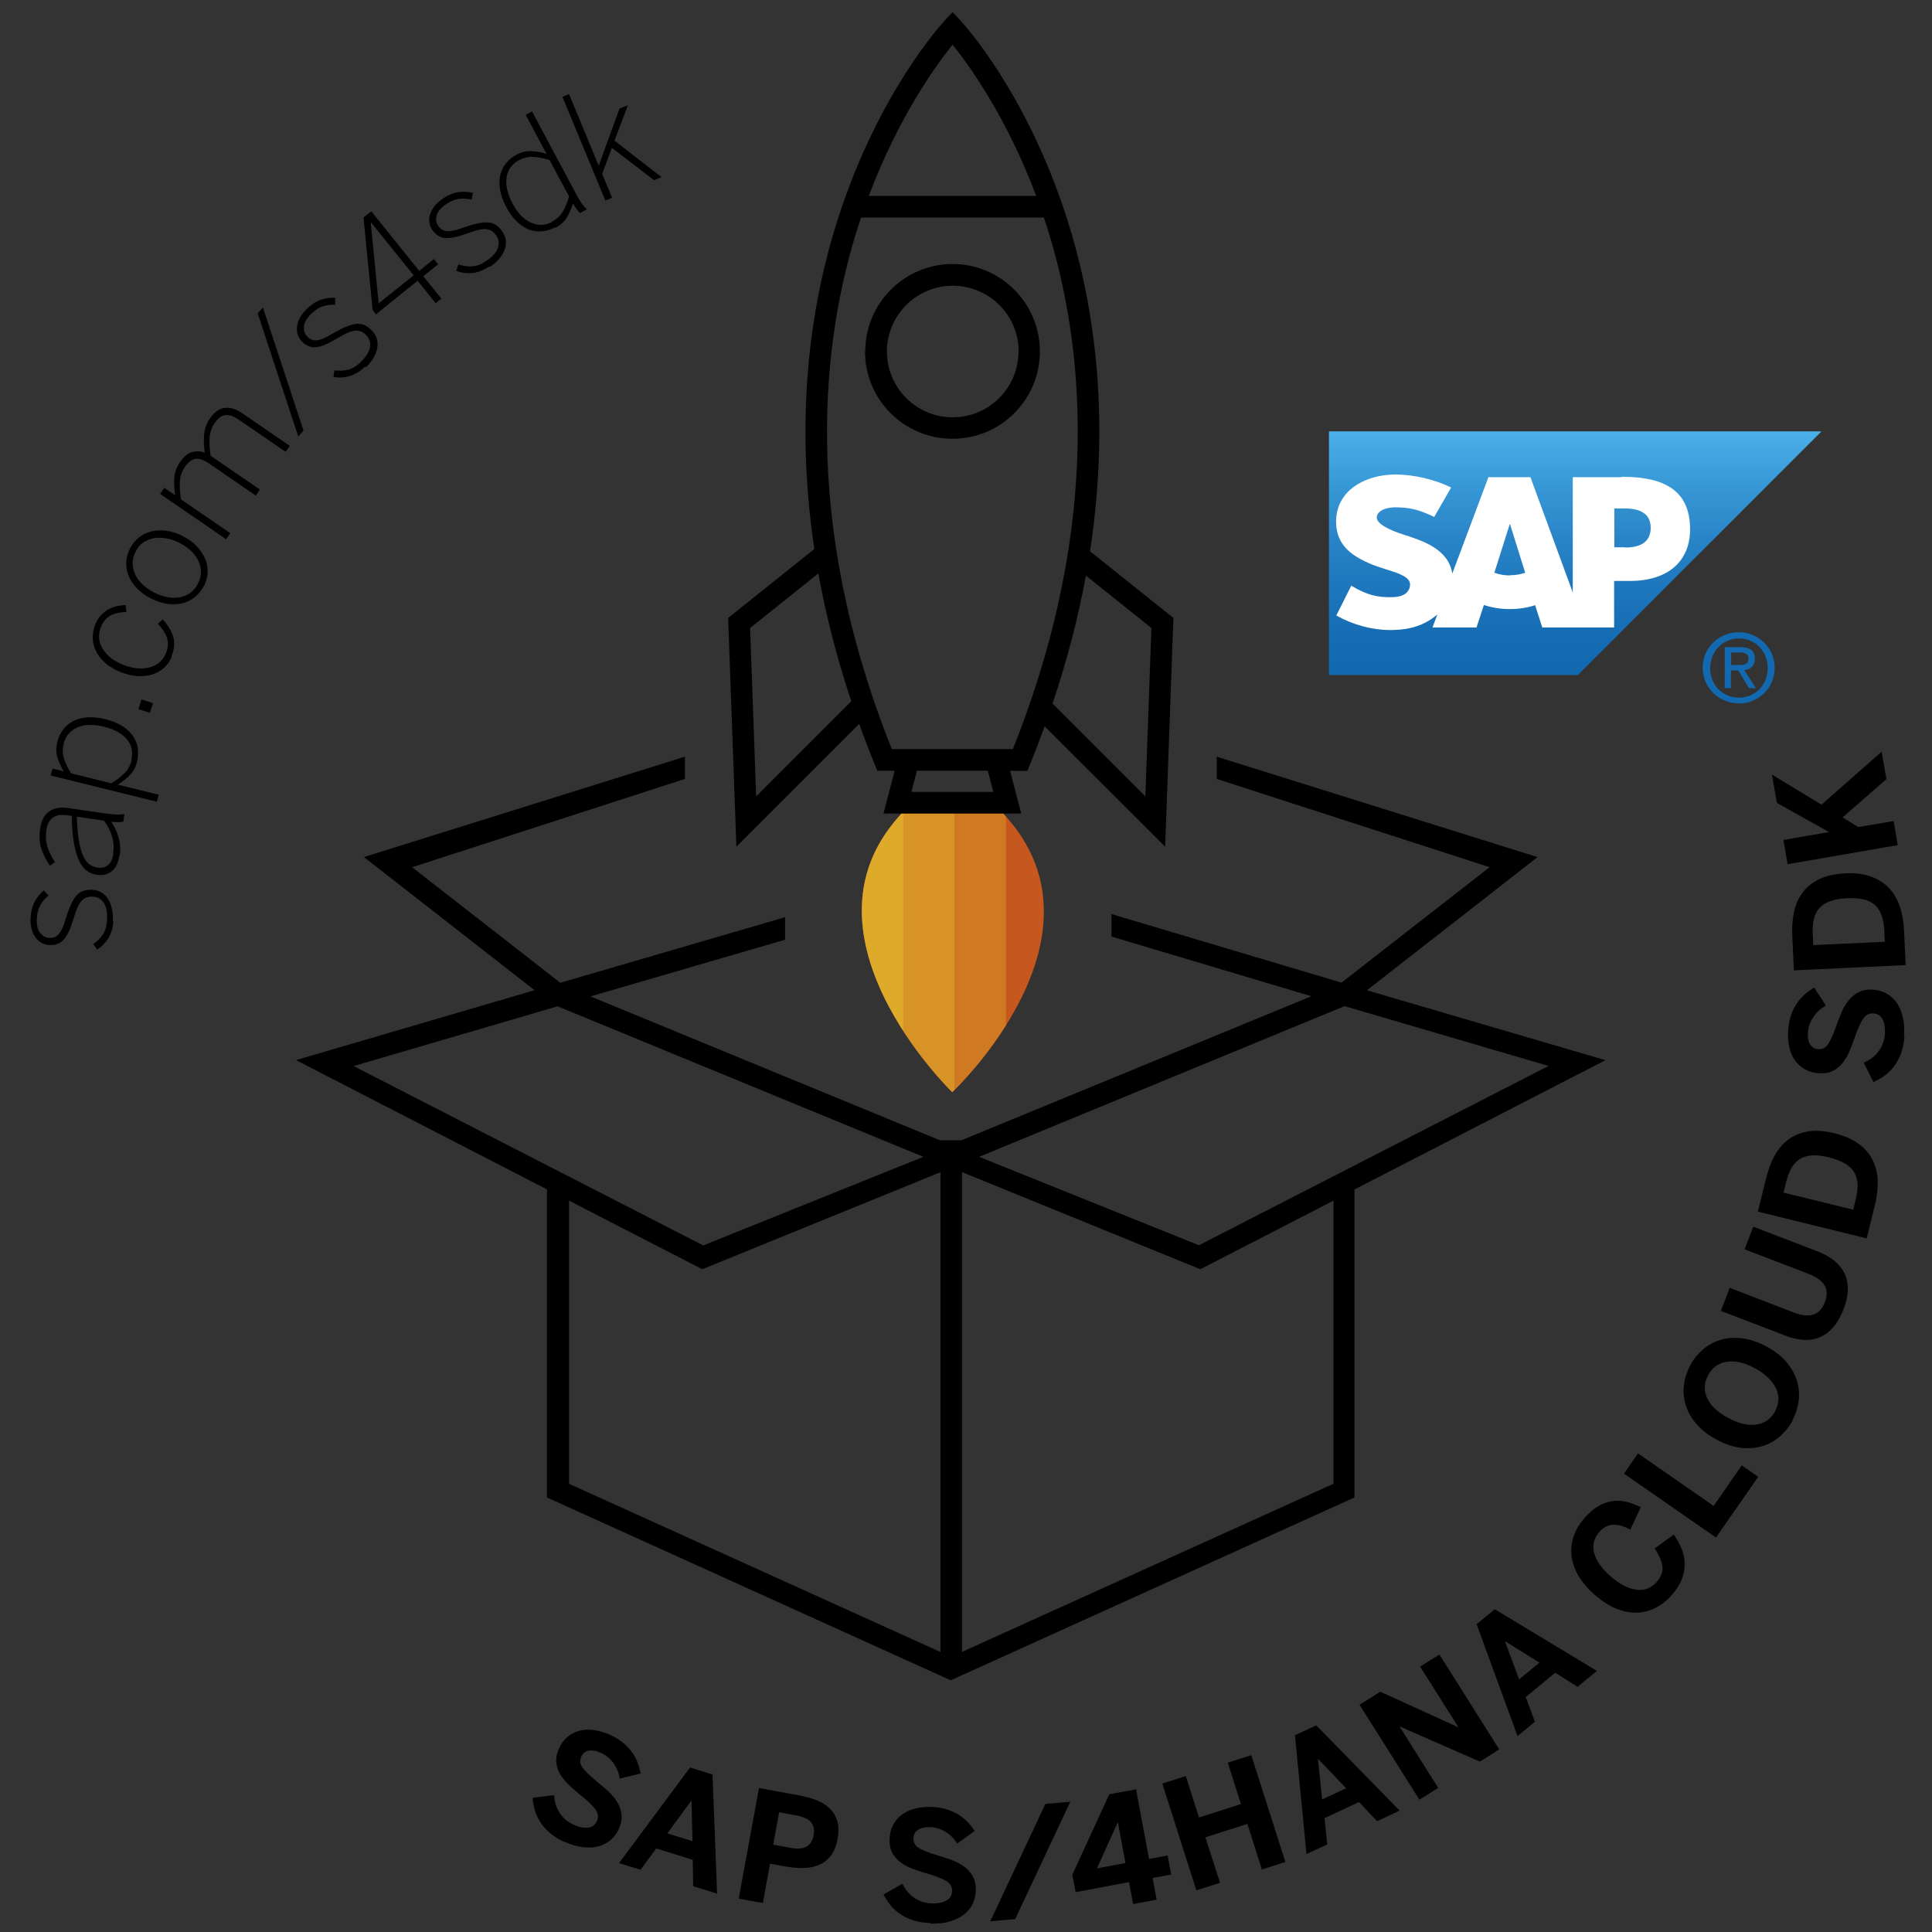 <svg xmlns="http://www.w3.org/2000/svg" xmlns:xlink="http://www.w3.org/1999/xlink" width="178.583" height="178.593" viewBox="0 0 178.583 178.593"><rect x="0" y="0" width="178.583" height="178.593" fill="#333333" stroke="none"/><path d="M10.482 85.09c-.036.655-.194 1.203-.474 1.645-.28.44-.623.787-1.03 1.038l-.354-.512c.37-.25.667-.55.892-.9s.35-.78.38-1.31c.04-.69-.062-1.22-.302-1.59s-.586-.56-1.036-.58c-.223-.01-.418.02-.583.08-.166.07-.318.18-.46.34-.142.16-.27.38-.382.65s-.23.62-.354 1.02c-.14.46-.28.85-.43 1.16-.15.31-.3.56-.48.74-.18.19-.37.31-.59.39s-.46.1-.74.09c-.24-.01-.46-.08-.68-.19-.22-.11-.4-.28-.56-.49-.16-.21-.29-.47-.37-.78-.09-.31-.12-.65-.1-1.05.03-.59.16-1.09.38-1.5.22-.4.5-.75.84-1.04l.44.47c-.32.27-.57.56-.76.89-.19.33-.3.74-.32 1.23-.04.61.07 1.06.3 1.34s.5.45.81.46c.19.01.36-.01.51-.06.14-.05.27-.14.39-.28s.24-.31.34-.55c.11-.23.21-.53.32-.89.16-.5.31-.93.47-1.28.15-.35.32-.63.51-.84.18-.21.39-.35.64-.44.24-.08.53-.12.85-.1.32.02.6.1.84.25s.45.35.61.61c.16.26.28.56.35.91.07.34.1.72.08 1.13zm.554-6.02c-.097.67-.332 1.154-.705 1.457-.37.303-.83.413-1.39.333-.34-.05-.65-.177-.93-.38-.28-.205-.52-.52-.71-.944s-.35-.972-.47-1.64c-.12-.67-.19-1.497-.2-2.48l-.45-.063c-.55-.08-.99-.002-1.31.235-.31.237-.51.605-.58 1.106-.09.6-.05 1.134.1 1.604s.39.933.69 1.392l-.47.333c-.35-.517-.61-1.042-.79-1.576-.17-.534-.21-1.15-.11-1.85.11-.76.39-1.292.84-1.6.45-.307 1.02-.41 1.69-.313l3.43.497c.44.07.81.1 1.1.11.29.01.54-.01.73-.05l-.1.71c-.16.02-.33.04-.52.04s-.38 0-.59-.03c.33.5.56 1.01.69 1.52.14.52.17 1.05.09 1.61zm-.575-.137c.08-.545.05-1.077-.1-1.593-.15-.517-.4-1.012-.74-1.486L7.1 75.49c.03.91.095 1.66.198 2.25s.237 1.06.403 1.41c.17.35.36.6.58.754.22.154.46.25.72.287.42.07.75-.02 1-.24s.41-.56.47-1.01zM4.69 71.69l.16-.65 1.043.257c-.24-.387-.43-.803-.575-1.248-.145-.45-.15-.94-.015-1.49.1-.41.27-.78.516-1.1.24-.33.55-.59.92-.79.37-.2.81-.32 1.31-.36.5-.04 1.07.01 1.69.17.63.15 1.15.37 1.57.64.42.27.75.58.99.93s.39.72.44 1.13.03.81-.07 1.23c-.12.49-.34.9-.66 1.23-.32.33-.69.62-1.11.89l3.77.93-.17.65-9.86-2.44zm7.45-1.443c.076-.31.09-.622.045-.936-.047-.31-.172-.6-.374-.87s-.48-.52-.85-.74c-.36-.22-.81-.4-1.36-.53-.54-.13-1.02-.18-1.45-.16s-.79.12-1.1.27c-.31.16-.56.36-.76.61s-.33.54-.41.85c-.11.49-.11.94.03 1.36.13.43.35.89.66 1.38l3.71.92c.51-.3.92-.62 1.24-.95.32-.32.53-.72.65-1.18zm.653-4.704l.287-.892 1.066.35-.29.89-1.065-.34zm3.09-4.853c-.154.39-.383.725-.686 1.007-.305.282-.662.492-1.074.63-.415.138-.87.195-1.368.172-.5-.03-1.02-.15-1.57-.36-.596-.24-1.086-.53-1.47-.87-.382-.34-.665-.71-.852-1.1-.187-.39-.282-.8-.29-1.21s.064-.82.215-1.2c.138-.35.31-.64.514-.86s.43-.41.673-.55c.246-.14.51-.24.793-.31.28-.07.563-.1.847-.11l.075.64c-.58.01-1.068.12-1.46.32-.4.2-.7.56-.91 1.09-.105.26-.158.54-.16.86-.006.31.07.63.22.94s.39.62.713.91.766.55 1.32.77c.48.19.93.29 1.35.32.42.03.803-.01 1.144-.11s.636-.26.882-.49c.24-.22.43-.49.55-.8.21-.52.24-.99.1-1.41-.14-.42-.42-.86-.84-1.32l.44-.4c.48.52.8 1.06.97 1.6.16.54.11 1.13-.15 1.79zm2.95-6.512c-.205.402-.48.74-.816 1.012-.34.272-.723.462-1.15.568s-.89.127-1.386.06-1-.232-1.53-.5c-.52-.266-.95-.58-1.3-.945s-.6-.75-.77-1.16c-.16-.408-.23-.827-.21-1.257.02-.43.14-.85.35-1.26.2-.398.48-.733.81-1.006.34-.272.72-.462 1.15-.568.43-.106.89-.127 1.39-.062.5.065 1.01.23 1.53.5.53.266.96.582 1.3.947s.6.75.77 1.16.24.83.22 1.265c-.02.432-.14.848-.34 1.246zm-.525-.267c.18-.35.268-.7.265-1.05-.004-.35-.08-.7-.24-1.03s-.383-.64-.683-.92c-.3-.28-.66-.53-1.078-.74-.384-.19-.77-.33-1.168-.4-.396-.07-.775-.09-1.14-.03-.362.06-.694.19-1 .39s-.546.49-.736.87c-.178.35-.267.71-.266 1.07 0 .36.08.7.237 1.03s.38.64.68.92c.3.29.65.53 1.06.74.38.2.77.34 1.17.42.39.08.78.1 1.14.04.36-.06.7-.19 1-.39.3-.21.55-.5.74-.87zm-3.496-8.27l.38-.55 1.002.69c-.09-.56-.12-1.09-.084-1.61.036-.51.208-.99.515-1.44.353-.51.724-.83 1.115-.94s.787-.1 1.185.05c-.088-.57-.107-1.12-.06-1.66.045-.54.22-1.03.52-1.47.427-.62.89-.96 1.4-1.01.508-.05 1.04.11 1.596.49l4.4 3.02-.38.55-4.33-2.97c-.46-.31-.87-.46-1.23-.42-.35.03-.69.28-1.01.75-.27.4-.42.85-.46 1.34-.03.49 0 1.05.1 1.67l4.55 3.12-.37.56-4.33-2.97c-.46-.32-.87-.46-1.22-.43-.35.03-.69.28-1.01.74-.27.4-.42.84-.46 1.33s0 1.06.1 1.68l4.55 3.12-.38.56-6.06-4.16zm9.01-16.68l.48-.54 3.755 11.38-.486.55-3.75-11.38zm9.926 4.92c-.47.46-.96.76-1.463.89-.504.14-.99.16-1.46.07l.085-.61c.447.06.87.04 1.268-.06.397-.1.787-.34 1.17-.71.498-.49.783-.94.853-1.37.07-.43-.06-.81-.37-1.13-.16-.16-.32-.27-.49-.33-.16-.06-.35-.08-.56-.06-.21.02-.45.1-.72.22-.27.13-.58.3-.95.51-.41.25-.78.44-1.09.57s-.59.21-.85.22c-.25.02-.48-.02-.68-.11-.2-.09-.41-.23-.6-.43-.16-.17-.29-.37-.36-.59-.08-.23-.1-.47-.08-.74.03-.27.11-.54.26-.83.15-.28.36-.56.64-.83.43-.41.86-.7 1.3-.85s.88-.21 1.33-.19l.01.65c-.41-.02-.79.03-1.15.14-.36.12-.72.35-1.07.69-.43.43-.66.82-.68 1.2-.02.38.08.67.29.89.14.14.28.24.42.3s.3.08.48.06.39-.07.62-.17c.24-.1.52-.25.84-.45.46-.26.86-.47 1.22-.62.36-.15.67-.24.95-.27.27-.03.53.01.77.11s.47.27.69.5c.23.23.38.48.46.76s.09.56.04.86c-.06.3-.17.6-.35.91s-.41.6-.71.886zm4.878-7.95l-3.87 3.12-.31-.38-.846-8.57.72-.57 4.43 5.51 1.36-1.1.39.49-1.37 1.1 1.663 2.07-.52.42-1.67-2.07zm-.395-.49l-3.94-4.89-.02.02.73 7.47 3.23-2.59zm6.98-.8c-.55.36-1.08.56-1.6.6-.52.04-1-.03-1.44-.21l.2-.59c.43.15.85.21 1.26.18.41-.02.84-.18 1.28-.48.58-.38.95-.78 1.1-1.19.15-.41.11-.8-.14-1.18-.12-.18-.26-.33-.41-.42-.15-.09-.33-.15-.54-.17-.21-.02-.46.01-.75.08-.28.08-.63.18-1.03.33-.45.16-.84.28-1.18.34-.33.07-.62.09-.87.06s-.47-.11-.65-.24c-.18-.13-.35-.31-.51-.54-.13-.2-.21-.41-.24-.65-.04-.24-.02-.49.06-.74.08-.26.21-.51.41-.77.2-.25.46-.48.78-.7.5-.33.98-.53 1.43-.59.46-.06.9-.04 1.34.06l-.11.63c-.4-.09-.79-.12-1.16-.07-.37.04-.77.2-1.18.48-.51.34-.81.69-.9 1.05-.09.36-.05.67.12.93.11.16.23.29.36.37.13.09.28.14.46.15.18.02.39 0 .64-.05s.55-.15.9-.28c.5-.17.94-.3 1.32-.38.37-.08.7-.11.977-.09.27.02.52.11.73.25.213.15.41.36.59.63.17.27.273.54.3.83.025.29-.02.57-.13.86-.11.28-.28.56-.51.82-.23.26-.52.51-.86.73zm6.07-3.62c-.37.2-.76.32-1.16.36-.4.04-.8-.01-1.19-.15-.39-.14-.77-.39-1.14-.73-.37-.35-.7-.8-1-1.37-.3-.57-.49-1.1-.57-1.6-.08-.5-.07-.95.02-1.36.1-.41.28-.77.54-1.09.26-.32.58-.58.96-.78.45-.24.92-.35 1.41-.33.49.03.95.11 1.36.25l-1.92-3.61.59-.31 4.02 7.54c.21.4.4.71.56.95.17.24.33.43.5.55l-.64.35c-.1-.09-.21-.22-.34-.39-.12-.17-.23-.33-.32-.51-.13.44-.31.86-.54 1.27-.23.41-.6.74-1.09 1zm-.27-.52c.44-.24.77-.54 1-.92s.42-.85.59-1.42l-1.8-3.37c-.57-.17-1.08-.27-1.53-.29-.45-.02-.89.09-1.31.31-.29.16-.53.36-.73.61-.19.25-.33.54-.39.87-.06.33-.06.71.02 1.13.08.42.25.88.51 1.38.27.5.55.89.85 1.18.31.3.62.51.95.64.33.13.65.19.96.16.32-.02.62-.11.9-.26zm.97-11.54l.62-.26 2.74 6.62 1.92-5.28.78-.32L56.8 13l4.35 3.374-.69.287-3.9-3-.897 2.41.915 2.21-.62.26-3.966-9.58z"/><defs><path id="a" d="M-19.833-18.366H195.6v215.433H-19.833z"/></defs><clipPath id="b"><use xlink:href="#a" overflow="visible"/></clipPath><path clip-path="url(#b)" fill="#C6571E" d="M83.73 74.794c-11.205 11.204 4.288 26.158 4.288 26.158s15.728-14.75 4.32-26.158h-8.61"/><defs><path id="c" d="M83.73 74.794c-11.205 11.204 4.288 26.158 4.288 26.158s15.728-14.752 4.32-26.158h-8.61z"/></defs><clipPath id="d"><use xlink:href="#c" overflow="visible"/></clipPath><path clip-path="url(#d)" fill="#D79326" d="M88.02 100.953s-2.322-2.24-4.518-5.637v-20.29c.075-.078.15-.155.228-.232h4.507v25.946c-.14.14-.218.213-.218.213"/><path clip-path="url(#d)" fill="#CF7A23" d="M88.237 100.74V74.796h4.104c.22.22.44.442.64.665V94.8c-1.93 3.055-4.06 5.27-4.73 5.94"/><path clip-path="url(#d)" fill="#DEAA29" d="M78.767 74.55H83.5v26.917h-4.733z"/><defs><path id="e" d="M-19.833-18.366H195.6v215.433H-19.833z"/></defs><clipPath id="f"><use xlink:href="#e" overflow="visible"/></clipPath><path clip-path="url(#f)" d="M87.325 1.906c-.247.264-6.096 6.59-9.858 18.272-2.35 7.294-4.124 17.692-2.192 30.568l-7.97 6.375.763 21.14 11.35-11.35c.44 1.23.91 2.46 1.42 3.71l.25.62h1.61l-1.03 3.96h12.73l-1.03-3.95h1.6l.252-.62c.48-1.18.922-2.34 1.342-3.49L107.7 78.26l.762-21.14-7.706-6.164c1.987-12.973.212-23.443-2.14-30.777-3.75-11.69-9.588-18.01-9.834-18.28l-.73-.78-.727.77zm-17.43 71.707l-.56-15.563 6.31-5.046c.674 3.744 1.668 7.688 3.045 11.814l-8.795 8.795zM91.82 73.2h-7.574l.51-1.963h6.55l.513 1.963zm14.61-15.15l-.56 15.563-8.578-8.58c1.39-4.13 2.396-8.077 3.084-11.826l6.055 4.843zM93.626 69.243H82.432c-8.515-21.32-6.4-38.04-3.1-48.353.087-.267.177-.523.265-.786h16.887c.088.262.18.518.264.785 3.29 10.31 5.39 27.03-3.123 48.35m2.155-51.13H80.304c2.76-7.33 6.254-12.13 7.746-13.98 1.492 1.85 4.977 6.65 7.73 13.98"/><path clip-path="url(#f)" d="M79.956 32.48c0 2.158.84 4.187 2.365 5.712 1.53 1.525 3.56 2.365 5.72 2.365s4.19-.84 5.71-2.365c1.53-1.525 2.37-3.554 2.37-5.71 0-4.455-3.62-8.078-8.07-8.078s-8.07 3.624-8.07 8.077m14.16 0c0 1.63-.63 3.16-1.78 4.31s-2.67 1.78-4.3 1.78-3.15-.63-4.3-1.78c-1.14-1.15-1.78-2.67-1.78-4.3 0-1.68.69-3.2 1.79-4.3 1.1-1.1 2.62-1.78 4.3-1.78 3.36 0 6.09 2.73 6.09 6.09m-7.23 72.92l-12.56-5.17-2-.82-17.79-7.33 17.99-5.24v-2.08l-20.78 6.06-13.7-10.68L63.31 72v-2.06l-29.67 9.28 15.77 12.31-22.05 6.46 23.197 11.95v28.477l37.323 16.9 37.32-16.9v-28.47l23.2-11.95-22.05-6.46 15.77-12.31-29.65-9.283V72l25.22 8.158L124 90.83l-21.265-6.34v2.078l18.48 5.518-17.775 7.317-1.994.82-12.565 5.173h-1.99zm-54.25-6.88l18.71-5.48.16-.04 33.8 13.91L65 115.12 32.68 98.54zm19.92 38.61v-26.17l12.31 6.34 22.02-8.97v44.35l-34.34-15.55zm70.66 0l-34.34 15.54v-44.35l22.03 8.98 12.31-6.34v26.17zm-12.4-22.03l-20.36-8.19L124.28 93l.15.045 18.71 5.485-32.313 16.57z"/><path clip-path="url(#f)" fill-rule="evenodd" clip-rule="evenodd" fill="#1269B0" d="M158.084 61.75c0-1.56 1.166-2.737 2.665-2.737 1.48 0 2.65 1.178 2.65 2.736 0 1.58-1.17 2.74-2.66 2.74-1.5 0-2.67-1.17-2.67-2.75m2.66 3.29c1.78 0 3.31-1.4 3.31-3.3 0-1.89-1.53-3.29-3.32-3.29-1.8 0-3.33 1.39-3.33 3.28s1.53 3.29 3.33 3.29m-.7-3.04h.66l.99 1.64h.64l-1.08-1.67c.55-.06.98-.36.98-1.04 0-.75-.44-1.08-1.34-1.08h-1.44v3.78h.57V62zm0-.49v-1.17h.78c.39 0 .82.08.82.55 0 .58-.44.61-.91.61h-.69z"/><defs><path id="g" d="M122.84 39.875v22.52h23.01l22.518-22.52z"/></defs><clipPath id="h"><use xlink:href="#g" overflow="visible"/></clipPath><linearGradient id="i" gradientUnits="userSpaceOnUse" x1="-19.834" y1="197.068" x2="-18.834" y2="197.068" gradientTransform="matrix(0 22.523 22.523 0 -4292.94 486.59)"><stop offset="0" stop-color="#4BAFE8"/><stop offset=".213" stop-color="#3899D7"/><stop offset=".446" stop-color="#2984C7"/><stop offset=".662" stop-color="#1D75BB"/><stop offset=".854" stop-color="#166CB3"/><stop offset="1" stop-color="#1269B0"/></linearGradient><path clip-path="url(#h)" fill="url(#i)" d="M122.84 39.875h45.527v22.522H122.84z"/><defs><path id="j" d="M-19.833-18.366H195.6v215.433H-19.833z"/></defs><clipPath id="k"><use xlink:href="#j" overflow="visible"/></clipPath><path clip-path="url(#k)" fill-rule="evenodd" clip-rule="evenodd" fill="#FFF" d="M149.858 44.11l-4.48-.004v10.656l-3.915-10.656h-3.882l-3.34 8.912c-.35-2.246-2.68-3.022-4.51-3.605-1.2-.387-2.48-.957-2.47-1.587.01-.518.69-1 2.03-.927.9.04 1.7.12 3.28.88l1.56-2.71c-1.44-.74-3.44-1.2-5.07-1.21h-.01c-1.9 0-3.49.62-4.48 1.63-.68.71-1.05 1.61-1.07 2.61-.02 1.37.48 2.35 1.54 3.13.9.65 2.04 1.08 3.05 1.39 1.25.38 2.26.72 2.25 1.43-.01.26-.1.5-.29.7-.31.32-.78.44-1.44.45-1.27.02-2.21-.17-3.71-1.06l-1.38 2.75c1.5.85 3.27 1.35 5.08 1.35l.23-.01c1.58-.03 2.85-.48 3.86-1.29l.17-.14-.45 1.2h4.07l.68-2.08c.72.24 1.53.38 2.4.38.85 0 1.64-.13 2.34-.36l.66 2.06h6.64v-4.3h1.45c3.5 0 5.57-1.79 5.57-4.77 0-3.33-2.01-4.86-6.29-4.86m-10.36 9.12c-.52 0-1.01-.09-1.44-.25l1.42-4.49h.03l1.4 4.49c-.42.15-.89.23-1.4.23m10.63-2.58h-.99V47h.99c1.32 0 2.37.436 2.37 1.78 0 1.39-1.05 1.83-2.36 1.83"/><path d="M52.236 170.29c-.513-.227-.953-.49-1.32-.793-.367-.302-.672-.628-.912-.98-.24-.35-.423-.722-.545-1.117s-.2-.803-.23-1.224l1.99-.242c.03.637.21 1.193.53 1.668.32.477.76.835 1.3 1.076.49.216.92.302 1.31.258.38-.045.66-.25.82-.617.15-.36.11-.71-.13-1.05-.25-.34-.64-.73-1.19-1.18-.38-.31-.74-.61-1.09-.93-.36-.32-.65-.65-.89-1s-.39-.74-.45-1.15c-.06-.41.02-.87.23-1.36.19-.44.45-.8.77-1.08s.68-.47 1.09-.58c.4-.11.84-.14 1.32-.08.47.06.97.2 1.48.42.49.21.9.46 1.24.74s.62.57.85.89c.23.31.41.64.53.98.12.33.22.67.27 1l-1.93.46c-.07-.52-.26-1-.58-1.43-.31-.43-.7-.75-1.17-.95-.44-.2-.82-.26-1.13-.19-.31.07-.53.25-.66.53-.17.38-.12.73.13 1.06s.66.72 1.2 1.17c.37.3.73.61 1.08.92.35.31.64.65.87 1.01.23.36.37.75.43 1.16.05.42-.03.87-.24 1.36-.17.38-.41.72-.71.99-.31.28-.67.48-1.09.61-.43.13-.91.17-1.46.11s-1.15-.23-1.81-.52zm4.972 1.94l6.578-8.854 2.076.643.422 11.02-2.207-.69-.047-2.44-3.37-1.05-1.448 1.97-2.004-.62zm4.478-2.763l2.324.72-.092-3.722-.026-.008-2.206 3.01zm6.604 6l1.865-10.193 3.705.68c.538.097 1.05.236 1.536.416s.9.426 1.24.74c.34.315.587.704.74 1.167.15.464.165 1.03.04 1.704-.124.69-.347 1.23-.668 1.61-.32.39-.704.66-1.15.83-.444.17-.925.25-1.44.25-.517 0-1.028-.05-1.535-.14l-1.446-.26-.664 3.63-2.224-.4zm3.206-4.95l1.533.28c.69.126 1.21.09 1.54-.114.33-.202.55-.552.64-1.05.09-.476.01-.867-.23-1.177-.24-.31-.71-.53-1.42-.66l-1.54-.28-.55 3zm14.53 7.235c-.56-.012-1.07-.087-1.522-.225-.455-.138-.862-.32-1.22-.553-.356-.23-.667-.505-.932-.822-.264-.318-.49-.666-.68-1.045l1.745-.987c.275.574.654 1.02 1.138 1.334.482.313 1.023.476 1.62.488.533.012.97-.077 1.308-.266.34-.19.513-.483.52-.885.01-.39-.163-.69-.517-.91-.353-.22-.87-.42-1.55-.63-.46-.13-.915-.28-1.36-.43s-.845-.34-1.198-.58-.635-.53-.85-.88c-.212-.35-.313-.8-.302-1.34.01-.48.11-.91.3-1.29s.453-.69.783-.95.72-.45 1.18-.58c.46-.13.97-.19 1.53-.18.53.01 1.01.08 1.43.21.42.13.8.29 1.13.49.33.21.62.44.87.7.24.26.45.54.64.82l-1.61 1.17c-.27-.45-.63-.81-1.08-1.09-.46-.27-.94-.42-1.44-.43-.49-.01-.86.08-1.12.26-.26.19-.4.44-.41.75-.01.41.17.72.53.93s.88.42 1.56.62c.46.14.91.28 1.35.44.44.16.84.36 1.19.6s.63.55.84.91c.21.36.31.81.3 1.34-.01.42-.1.82-.27 1.19s-.43.71-.77.99-.78.5-1.3.67c-.53.16-1.15.24-1.87.22zm5.508-.157l5.096-10.85 2.302-.202-5.096 10.85-2.302.202zm13.2-1.628l-.37-1.996-4.94.93-.303-1.62 3.42-7.43 2.47-.46 1.2 6.44 1.72-.32.33 1.76-1.72.32.37 2-2.16.41zm-3.327-3.267l2.628-.49-.7-3.756-.026.004-1.91 4.242zm9.177 2.033l-3.146-9.873 2.17-.69 1.22 3.83 3.882-1.24-1.22-3.828 2.175-.692 3.146 9.873-2.17.693-1.34-4.214-3.88 1.237 1.35 4.21-2.17.69zm10.182-3.353l-1.068-10.98 1.97-.918 7.713 7.887-2.09.97-1.67-1.77-3.19 1.49.25 2.43-1.9.88zm1.463-5.056l2.2-1.026-2.57-2.696-.03.012.38 3.71zm8.97.022l-5.53-8.765 1.92-1.21 7.19 3.28.02-.01-3.53-5.59 1.78-1.12 5.53 8.77-1.78 1.13-7.38-3.23-.03.02 3.55 5.64-1.78 1.12zm9.08-5.856l-3.79-10.358 1.68-1.383 9.44 5.7-1.79 1.47-2.06-1.3-2.73 2.24.85 2.29-1.62 1.33zm.14-5.26l1.88-1.546-3.16-1.966-.02.018 1.3 3.495zm14.14-7.82c-.44.503-.94.9-1.48 1.185-.55.287-1.12.444-1.73.47-.61.026-1.25-.095-1.92-.36s-1.35-.703-2.04-1.307c-.67-.588-1.18-1.193-1.53-1.818-.35-.624-.55-1.244-.6-1.86-.06-.616.02-1.214.23-1.79s.53-1.11.96-1.6.86-.86 1.29-1.113c.43-.252.87-.407 1.32-.466s.88-.03 1.32.08c.43.11.86.27 1.28.5l-.95 2.04c-.28-.13-.55-.24-.81-.32-.26-.08-.51-.11-.75-.11s-.46.06-.68.16c-.21.1-.43.27-.63.5-.52.6-.68 1.26-.48 1.97.2.72.71 1.43 1.51 2.13.82.72 1.62 1.14 2.37 1.24.76.11 1.39-.14 1.91-.73.4-.46.58-.94.51-1.43-.06-.49-.3-1.04-.71-1.65l1.77-1.29c.3.44.55.89.73 1.34s.28.92.28 1.38c0 .48-.09.95-.28 1.43s-.5.97-.93 1.46zm4.07-5.283l-8.52-5.914 1.3-1.87 6.99 4.86 2.6-3.75 1.52 1.055-3.91 5.62zm7.07-10.81c-.3.55-.69 1.03-1.16 1.446-.47.413-1.01.714-1.61.9-.61.188-1.27.242-1.99.166-.72-.08-1.49-.34-2.29-.77s-1.42-.93-1.89-1.49-.79-1.15-.96-1.76c-.18-.61-.22-1.23-.14-1.85.09-.63.28-1.21.58-1.76.29-.55.68-1.03 1.15-1.44.47-.41 1.01-.71 1.61-.9.6-.19 1.27-.24 1.99-.16.72.08 1.48.33 2.28.76.81.43 1.44.93 1.9 1.49.46.56.78 1.14.95 1.75.17.61.22 1.22.13 1.84-.09.62-.28 1.2-.57 1.75zm-1.62-.873c.19-.354.29-.71.31-1.068.01-.36-.07-.71-.23-1.054s-.42-.673-.74-.99c-.33-.317-.73-.605-1.21-.862-.96-.518-1.82-.72-2.59-.6-.77.116-1.34.527-1.72 1.233-.39.714-.42 1.42-.1 2.122.32.7.96 1.31 1.92 1.826.47.26.94.44 1.38.55.44.11.85.13 1.23.08.37-.05.71-.18 1.01-.38.29-.2.53-.48.73-.84zm6.32-9.408c-.26.668-.57 1.215-.94 1.64-.37.424-.78.732-1.24.925-.46.2-.96.28-1.49.25-.53-.03-1.1-.16-1.69-.39l-5.97-2.29.82-2.13 5.92 2.28c.7.27 1.3.34 1.78.2s.85-.52 1.09-1.16c.24-.62.23-1.15-.04-1.57-.27-.42-.75-.77-1.46-1.04l-5.92-2.27.81-2.09 5.96 2.29c.59.23 1.1.51 1.52.85.42.34.73.73.95 1.18.21.45.31.95.3 1.52-.01.56-.15 1.18-.41 1.85zm2.15-6.566l-10.06-2.473.76-3.087c.19-.77.45-1.464.78-2.078s.76-1.113 1.27-1.497 1.12-.633 1.82-.75c.7-.116 1.51-.06 2.43.164.94.23 1.7.56 2.28 1 .58.43 1.02.94 1.29 1.53.28.58.43 1.22.45 1.92.01.69-.07 1.42-.26 2.18l-.76 3.08zm-1.25-2.638l.25-1.036c.13-.544.18-1.025.15-1.44-.04-.417-.16-.778-.36-1.084-.2-.306-.5-.563-.89-.773-.39-.21-.87-.39-1.44-.53-1.07-.27-1.92-.23-2.55.11-.63.34-1.08 1.06-1.35 2.15l-.25 1.01 6.42 1.57zm4.74-16.028c-.04.56-.14 1.063-.3 1.51s-.37.844-.62 1.19c-.25.343-.54.64-.87.888-.33.247-.69.455-1.08.624l-.9-1.794c.59-.244 1.05-.6 1.39-1.066s.53-.998.57-1.593c.04-.532-.03-.972-.2-1.32s-.46-.537-.86-.566c-.39-.028-.7.128-.94.47-.23.342-.47.846-.7 1.515-.16.454-.33.9-.5 1.338s-.39.825-.64 1.167c-.25.34-.56.606-.93.803-.37.194-.82.27-1.36.232-.48-.035-.91-.157-1.27-.367-.37-.21-.67-.486-.92-.83-.24-.345-.41-.75-.52-1.217-.1-.468-.14-.98-.1-1.54.03-.532.13-1.005.27-1.42.14-.413.33-.782.55-1.103s.47-.6.74-.83c.27-.23.55-.43.85-.597l1.08 1.663c-.47.24-.85.58-1.15 1.03-.3.44-.47.91-.51 1.42-.04.48.03.86.2 1.13.17.27.41.42.72.44.41.03.73-.13.95-.48s.46-.86.69-1.52c.16-.45.326-.89.51-1.33.18-.43.4-.82.665-1.15.26-.33.58-.6.95-.79.37-.19.82-.27 1.35-.23.42.03.81.14 1.18.33.36.19.68.47.94.82.263.36.463.8.6 1.34.13.53.17 1.16.12 1.88zm.13-6.6l-10.35.49-.15-3.174c-.04-.792.01-1.53.16-2.214.14-.686.41-1.284.79-1.797.38-.52.89-.93 1.53-1.24s1.43-.49 2.37-.54c.97-.05 1.79.05 2.47.31s1.23.62 1.67 1.1c.43.48.75 1.05.97 1.71.21.66.34 1.38.37 2.16l.15 3.17zm-1.95-2.173l-.05-1.06c-.03-.56-.12-1.03-.27-1.42-.15-.39-.36-.7-.64-.94-.28-.23-.64-.4-1.07-.49-.43-.09-.94-.12-1.53-.09-1.1.06-1.91.33-2.42.84s-.73 1.32-.68 2.45l.05 1.04 6.6-.31zm1.24-8.92l-10.22 1.77-.39-2.24 4.22-.73-4.82-2.69-.46-2.62 4.58 2.78 5.56-4.9.44 2.54-4.05 3.53 1.45.9 3.27-.56.38 2.24z"/></svg>